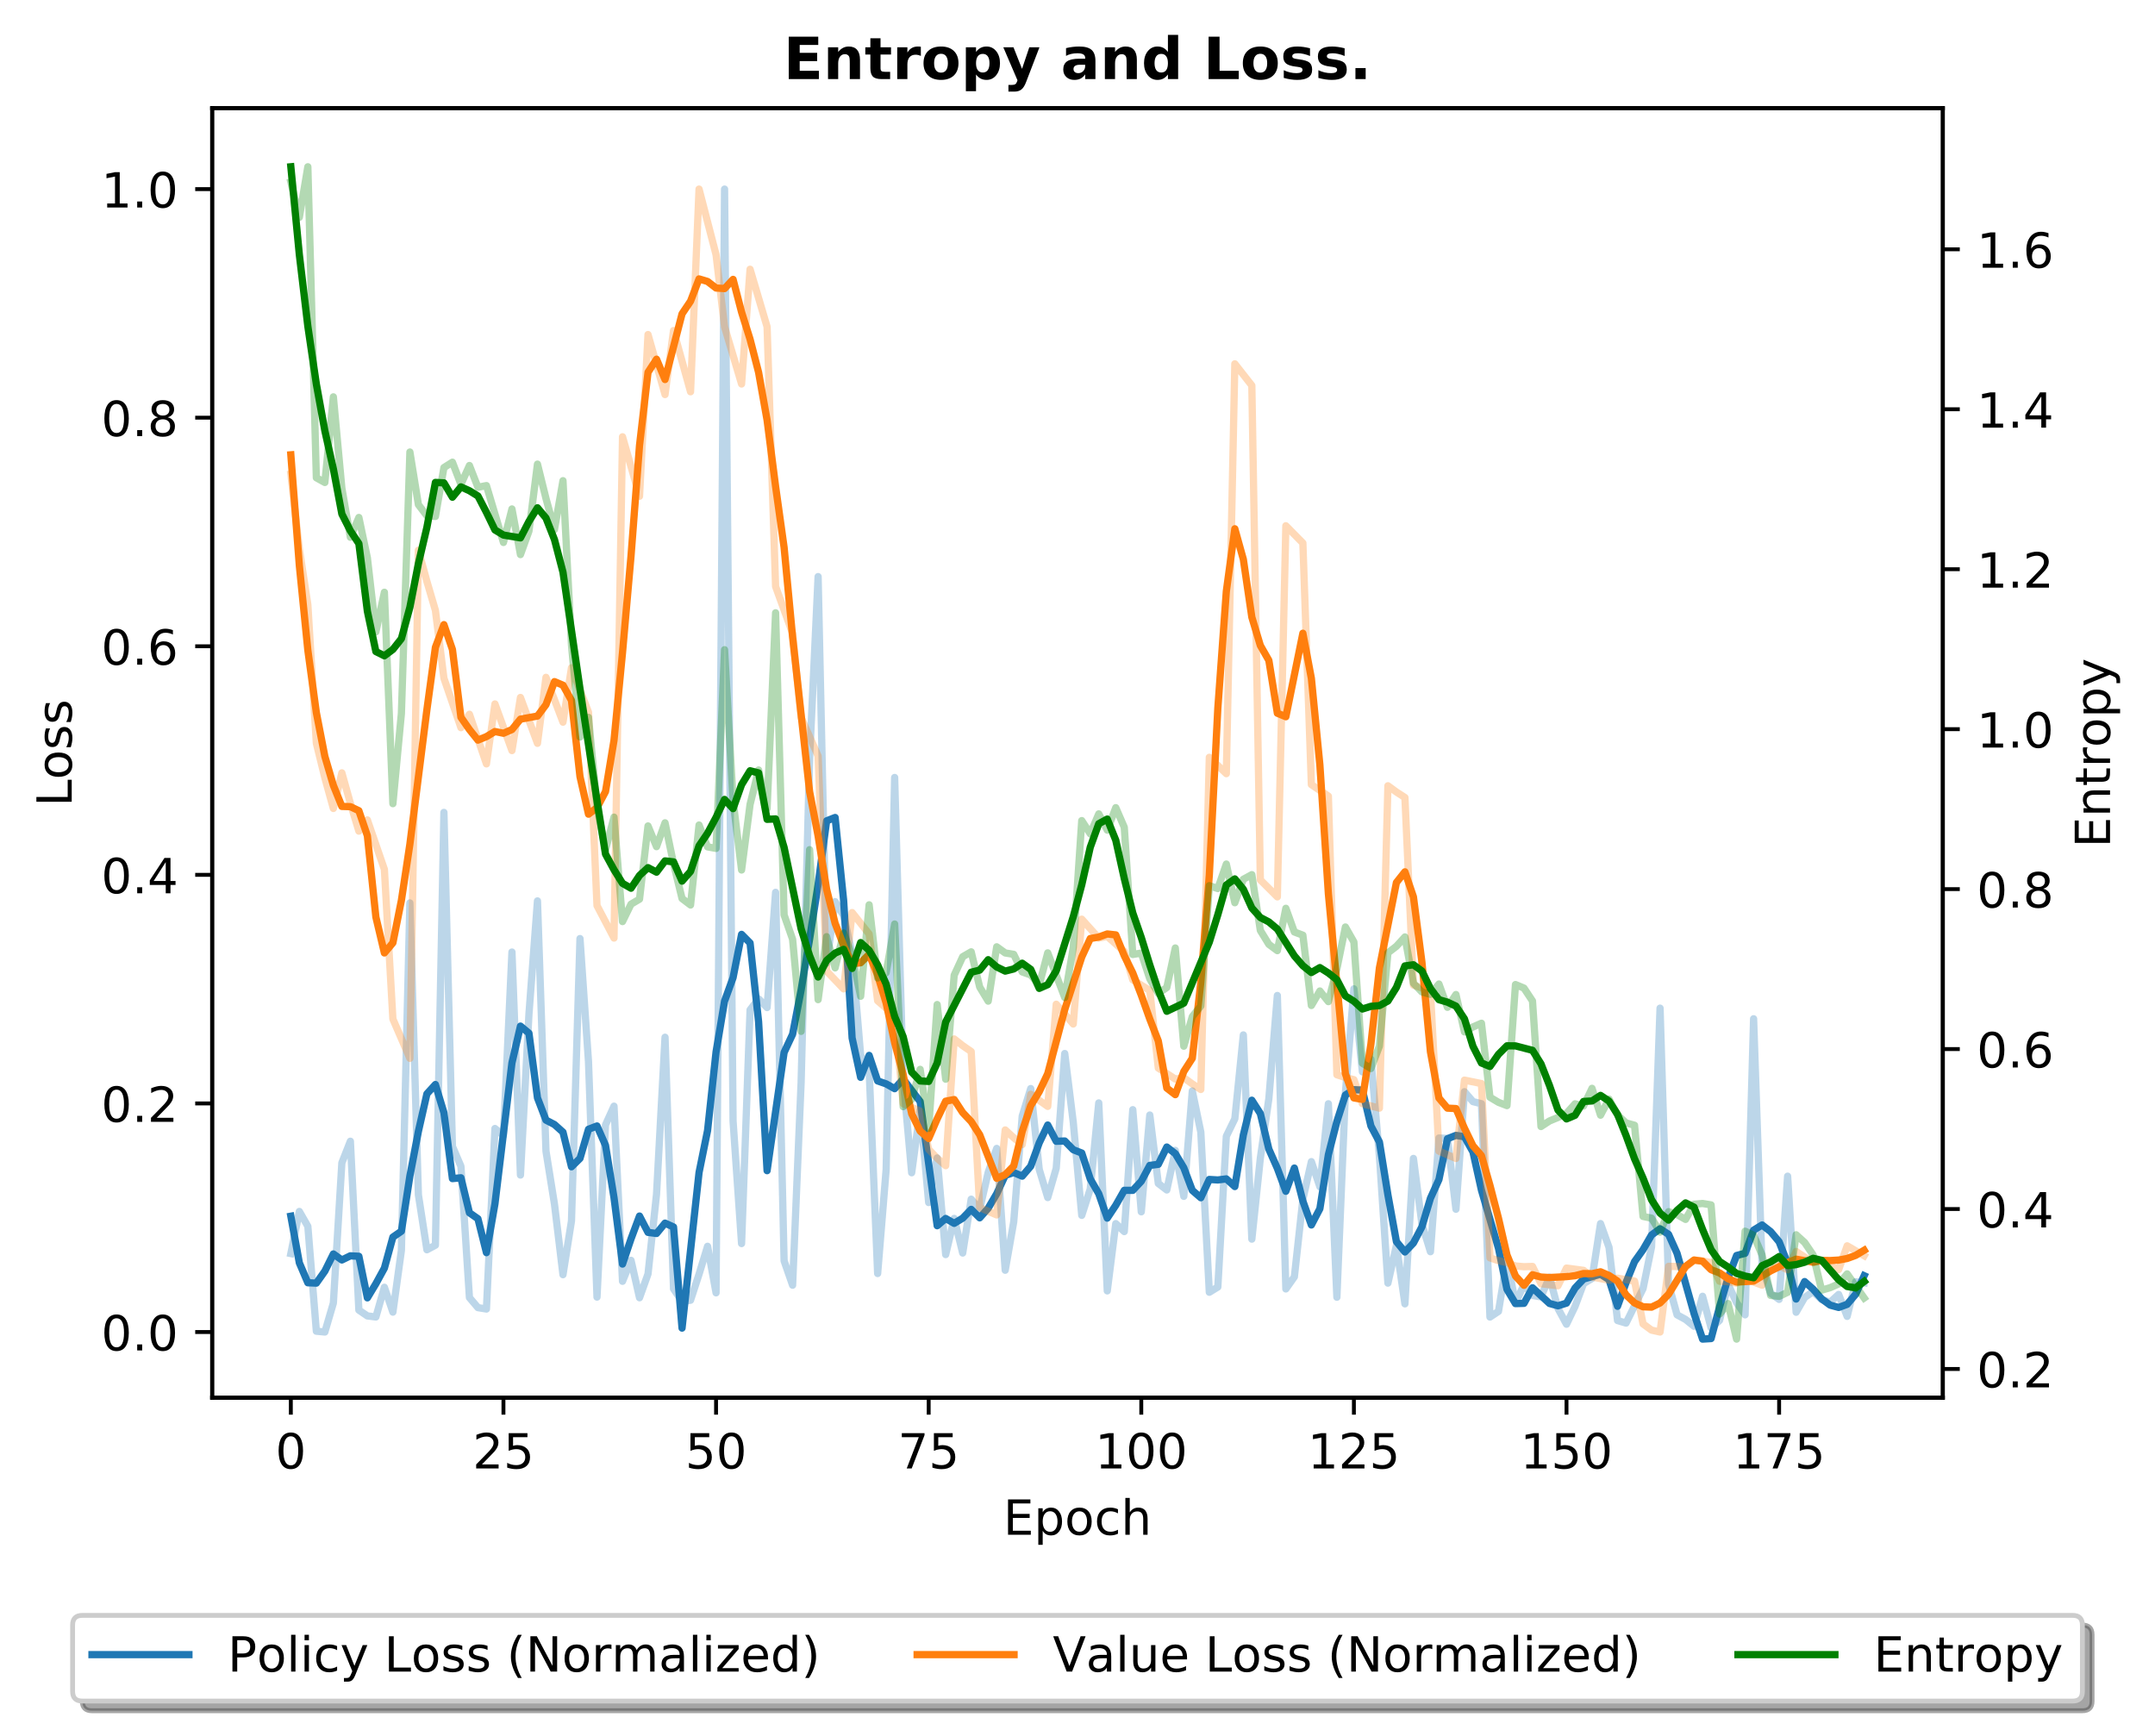 <?xml version="1.0" encoding="utf-8" standalone="no"?>
<!DOCTYPE svg PUBLIC "-//W3C//DTD SVG 1.1//EN"
  "http://www.w3.org/Graphics/SVG/1.1/DTD/svg11.dtd">
<!-- Created with matplotlib (https://matplotlib.org/) -->
<svg height="358.225pt" version="1.1" viewBox="0 0 444.683 358.225" width="444.683pt" xmlns="http://www.w3.org/2000/svg" xmlns:xlink="http://www.w3.org/1999/xlink">
 <defs>
  <style type="text/css">
*{stroke-linecap:butt;stroke-linejoin:round;}
  </style>
 </defs>
 <g id="figure_1">
  <g id="patch_1">
   <path d="M 0 358.225 
L 444.683 358.225 
L 444.683 0 
L 0 0 
z
" style="fill:#ffffff;"/>
  </g>
  <g id="axes_1">
   <g id="patch_2">
    <path d="M 43.781 288.43 
L 400.901 288.43 
L 400.901 22.318 
L 43.781 22.318 
z
" style="fill:#ffffff;"/>
   </g>
   <g id="matplotlib.axis_1">
    <g id="xtick_1">
     <g id="line2d_1">
      <defs>
       <path d="M 0 0 
L 0 3.5 
" id="m7396eb4245" style="stroke:#000000;stroke-width:0.8;"/>
      </defs>
      <g>
       <use style="stroke:#000000;stroke-width:0.8;" x="60.014" xlink:href="#m7396eb4245" y="288.43"/>
      </g>
     </g>
     <g id="text_1">
      <!-- 0 -->
      <defs>
       <path d="M 31.781 66.406 
Q 24.172 66.406 20.328 58.906 
Q 16.5 51.422 16.5 36.375 
Q 16.5 21.391 20.328 13.891 
Q 24.172 6.391 31.781 6.391 
Q 39.453 6.391 43.281 13.891 
Q 47.125 21.391 47.125 36.375 
Q 47.125 51.422 43.281 58.906 
Q 39.453 66.406 31.781 66.406 
z
M 31.781 74.219 
Q 44.047 74.219 50.516 64.516 
Q 56.984 54.828 56.984 36.375 
Q 56.984 17.969 50.516 8.266 
Q 44.047 -1.422 31.781 -1.422 
Q 19.531 -1.422 13.062 8.266 
Q 6.594 17.969 6.594 36.375 
Q 6.594 54.828 13.062 64.516 
Q 19.531 74.219 31.781 74.219 
z
" id="DejaVuSans-48"/>
      </defs>
      <g transform="translate(56.833 303.029)scale(0.1 -0.1)">
       <use xlink:href="#DejaVuSans-48"/>
      </g>
     </g>
    </g>
    <g id="xtick_2">
     <g id="line2d_2">
      <g>
       <use style="stroke:#000000;stroke-width:0.8;" x="103.886" xlink:href="#m7396eb4245" y="288.43"/>
      </g>
     </g>
     <g id="text_2">
      <!-- 25 -->
      <defs>
       <path d="M 19.188 8.297 
L 53.609 8.297 
L 53.609 0 
L 7.328 0 
L 7.328 8.297 
Q 12.938 14.109 22.625 23.891 
Q 32.328 33.688 34.812 36.531 
Q 39.547 41.844 41.422 45.531 
Q 43.312 49.219 43.312 52.781 
Q 43.312 58.594 39.234 62.25 
Q 35.156 65.922 28.609 65.922 
Q 23.969 65.922 18.812 64.312 
Q 13.672 62.703 7.812 59.422 
L 7.812 69.391 
Q 13.766 71.781 18.938 73 
Q 24.125 74.219 28.422 74.219 
Q 39.75 74.219 46.484 68.547 
Q 53.219 62.891 53.219 53.422 
Q 53.219 48.922 51.531 44.891 
Q 49.859 40.875 45.406 35.406 
Q 44.188 33.984 37.641 27.219 
Q 31.109 20.453 19.188 8.297 
z
" id="DejaVuSans-50"/>
       <path d="M 10.797 72.906 
L 49.516 72.906 
L 49.516 64.594 
L 19.828 64.594 
L 19.828 46.734 
Q 21.969 47.469 24.109 47.828 
Q 26.266 48.188 28.422 48.188 
Q 40.625 48.188 47.75 41.5 
Q 54.891 34.812 54.891 23.391 
Q 54.891 11.625 47.562 5.094 
Q 40.234 -1.422 26.906 -1.422 
Q 22.312 -1.422 17.547 -0.641 
Q 12.797 0.141 7.719 1.703 
L 7.719 11.625 
Q 12.109 9.234 16.797 8.062 
Q 21.484 6.891 26.703 6.891 
Q 35.156 6.891 40.078 11.328 
Q 45.016 15.766 45.016 23.391 
Q 45.016 31 40.078 35.438 
Q 35.156 39.891 26.703 39.891 
Q 22.75 39.891 18.812 39.016 
Q 14.891 38.141 10.797 36.281 
z
" id="DejaVuSans-53"/>
      </defs>
      <g transform="translate(97.524 303.029)scale(0.1 -0.1)">
       <use xlink:href="#DejaVuSans-50"/>
       <use x="63.623" xlink:href="#DejaVuSans-53"/>
      </g>
     </g>
    </g>
    <g id="xtick_3">
     <g id="line2d_3">
      <g>
       <use style="stroke:#000000;stroke-width:0.8;" x="147.758" xlink:href="#m7396eb4245" y="288.43"/>
      </g>
     </g>
     <g id="text_3">
      <!-- 50 -->
      <g transform="translate(141.396 303.029)scale(0.1 -0.1)">
       <use xlink:href="#DejaVuSans-53"/>
       <use x="63.623" xlink:href="#DejaVuSans-48"/>
      </g>
     </g>
    </g>
    <g id="xtick_4">
     <g id="line2d_4">
      <g>
       <use style="stroke:#000000;stroke-width:0.8;" x="191.631" xlink:href="#m7396eb4245" y="288.43"/>
      </g>
     </g>
     <g id="text_4">
      <!-- 75 -->
      <defs>
       <path d="M 8.203 72.906 
L 55.078 72.906 
L 55.078 68.703 
L 28.609 0 
L 18.312 0 
L 43.219 64.594 
L 8.203 64.594 
z
" id="DejaVuSans-55"/>
      </defs>
      <g transform="translate(185.268 303.029)scale(0.1 -0.1)">
       <use xlink:href="#DejaVuSans-55"/>
       <use x="63.623" xlink:href="#DejaVuSans-53"/>
      </g>
     </g>
    </g>
    <g id="xtick_5">
     <g id="line2d_5">
      <g>
       <use style="stroke:#000000;stroke-width:0.8;" x="235.503" xlink:href="#m7396eb4245" y="288.43"/>
      </g>
     </g>
     <g id="text_5">
      <!-- 100 -->
      <defs>
       <path d="M 12.406 8.297 
L 28.516 8.297 
L 28.516 63.922 
L 10.984 60.406 
L 10.984 69.391 
L 28.422 72.906 
L 38.281 72.906 
L 38.281 8.297 
L 54.391 8.297 
L 54.391 0 
L 12.406 0 
z
" id="DejaVuSans-49"/>
      </defs>
      <g transform="translate(225.959 303.029)scale(0.1 -0.1)">
       <use xlink:href="#DejaVuSans-49"/>
       <use x="63.623" xlink:href="#DejaVuSans-48"/>
       <use x="127.246" xlink:href="#DejaVuSans-48"/>
      </g>
     </g>
    </g>
    <g id="xtick_6">
     <g id="line2d_6">
      <g>
       <use style="stroke:#000000;stroke-width:0.8;" x="279.375" xlink:href="#m7396eb4245" y="288.43"/>
      </g>
     </g>
     <g id="text_6">
      <!-- 125 -->
      <g transform="translate(269.831 303.029)scale(0.1 -0.1)">
       <use xlink:href="#DejaVuSans-49"/>
       <use x="63.623" xlink:href="#DejaVuSans-50"/>
       <use x="127.246" xlink:href="#DejaVuSans-53"/>
      </g>
     </g>
    </g>
    <g id="xtick_7">
     <g id="line2d_7">
      <g>
       <use style="stroke:#000000;stroke-width:0.8;" x="323.247" xlink:href="#m7396eb4245" y="288.43"/>
      </g>
     </g>
     <g id="text_7">
      <!-- 150 -->
      <g transform="translate(313.704 303.029)scale(0.1 -0.1)">
       <use xlink:href="#DejaVuSans-49"/>
       <use x="63.623" xlink:href="#DejaVuSans-53"/>
       <use x="127.246" xlink:href="#DejaVuSans-48"/>
      </g>
     </g>
    </g>
    <g id="xtick_8">
     <g id="line2d_8">
      <g>
       <use style="stroke:#000000;stroke-width:0.8;" x="367.12" xlink:href="#m7396eb4245" y="288.43"/>
      </g>
     </g>
     <g id="text_8">
      <!-- 175 -->
      <g transform="translate(357.576 303.029)scale(0.1 -0.1)">
       <use xlink:href="#DejaVuSans-49"/>
       <use x="63.623" xlink:href="#DejaVuSans-55"/>
       <use x="127.246" xlink:href="#DejaVuSans-53"/>
      </g>
     </g>
    </g>
    <g id="text_9">
     <!-- Epoch -->
     <defs>
      <path d="M 9.812 72.906 
L 55.906 72.906 
L 55.906 64.594 
L 19.672 64.594 
L 19.672 43.016 
L 54.391 43.016 
L 54.391 34.719 
L 19.672 34.719 
L 19.672 8.297 
L 56.781 8.297 
L 56.781 0 
L 9.812 0 
z
" id="DejaVuSans-69"/>
      <path d="M 18.109 8.203 
L 18.109 -20.797 
L 9.078 -20.797 
L 9.078 54.688 
L 18.109 54.688 
L 18.109 46.391 
Q 20.953 51.266 25.266 53.625 
Q 29.594 56 35.594 56 
Q 45.562 56 51.781 48.094 
Q 58.016 40.188 58.016 27.297 
Q 58.016 14.406 51.781 6.484 
Q 45.562 -1.422 35.594 -1.422 
Q 29.594 -1.422 25.266 0.953 
Q 20.953 3.328 18.109 8.203 
z
M 48.688 27.297 
Q 48.688 37.203 44.609 42.844 
Q 40.531 48.484 33.406 48.484 
Q 26.266 48.484 22.188 42.844 
Q 18.109 37.203 18.109 27.297 
Q 18.109 17.391 22.188 11.75 
Q 26.266 6.109 33.406 6.109 
Q 40.531 6.109 44.609 11.75 
Q 48.688 17.391 48.688 27.297 
z
" id="DejaVuSans-112"/>
      <path d="M 30.609 48.391 
Q 23.391 48.391 19.188 42.75 
Q 14.984 37.109 14.984 27.297 
Q 14.984 17.484 19.156 11.844 
Q 23.344 6.203 30.609 6.203 
Q 37.797 6.203 41.984 11.859 
Q 46.188 17.531 46.188 27.297 
Q 46.188 37.016 41.984 42.703 
Q 37.797 48.391 30.609 48.391 
z
M 30.609 56 
Q 42.328 56 49.016 48.375 
Q 55.719 40.766 55.719 27.297 
Q 55.719 13.875 49.016 6.219 
Q 42.328 -1.422 30.609 -1.422 
Q 18.844 -1.422 12.172 6.219 
Q 5.516 13.875 5.516 27.297 
Q 5.516 40.766 12.172 48.375 
Q 18.844 56 30.609 56 
z
" id="DejaVuSans-111"/>
      <path d="M 48.781 52.594 
L 48.781 44.188 
Q 44.969 46.297 41.141 47.344 
Q 37.312 48.391 33.406 48.391 
Q 24.656 48.391 19.812 42.844 
Q 14.984 37.312 14.984 27.297 
Q 14.984 17.281 19.812 11.734 
Q 24.656 6.203 33.406 6.203 
Q 37.312 6.203 41.141 7.25 
Q 44.969 8.297 48.781 10.406 
L 48.781 2.094 
Q 45.016 0.344 40.984 -0.531 
Q 36.969 -1.422 32.422 -1.422 
Q 20.062 -1.422 12.781 6.344 
Q 5.516 14.109 5.516 27.297 
Q 5.516 40.672 12.859 48.328 
Q 20.219 56 33.016 56 
Q 37.156 56 41.109 55.141 
Q 45.062 54.297 48.781 52.594 
z
" id="DejaVuSans-99"/>
      <path d="M 54.891 33.016 
L 54.891 0 
L 45.906 0 
L 45.906 32.719 
Q 45.906 40.484 42.875 44.328 
Q 39.844 48.188 33.797 48.188 
Q 26.516 48.188 22.312 43.547 
Q 18.109 38.922 18.109 30.906 
L 18.109 0 
L 9.078 0 
L 9.078 75.984 
L 18.109 75.984 
L 18.109 46.188 
Q 21.344 51.125 25.703 53.562 
Q 30.078 56 35.797 56 
Q 45.219 56 50.047 50.172 
Q 54.891 44.344 54.891 33.016 
z
" id="DejaVuSans-104"/>
     </defs>
     <g transform="translate(207.03 316.707)scale(0.1 -0.1)">
      <use xlink:href="#DejaVuSans-69"/>
      <use x="63.184" xlink:href="#DejaVuSans-112"/>
      <use x="126.66" xlink:href="#DejaVuSans-111"/>
      <use x="187.842" xlink:href="#DejaVuSans-99"/>
      <use x="242.822" xlink:href="#DejaVuSans-104"/>
     </g>
    </g>
   </g>
   <g id="matplotlib.axis_2">
    <g id="ytick_1">
     <g id="line2d_9">
      <defs>
       <path d="M 0 0 
L -3.5 0 
" id="m5bbb96e352" style="stroke:#000000;stroke-width:0.8;"/>
      </defs>
      <g>
       <use style="stroke:#000000;stroke-width:0.8;" x="43.781" xlink:href="#m5bbb96e352" y="274.872"/>
      </g>
     </g>
     <g id="text_10">
      <!-- 0.0 -->
      <defs>
       <path d="M 10.688 12.406 
L 21 12.406 
L 21 0 
L 10.688 0 
z
" id="DejaVuSans-46"/>
      </defs>
      <g transform="translate(20.878 278.671)scale(0.1 -0.1)">
       <use xlink:href="#DejaVuSans-48"/>
       <use x="63.623" xlink:href="#DejaVuSans-46"/>
       <use x="95.41" xlink:href="#DejaVuSans-48"/>
      </g>
     </g>
    </g>
    <g id="ytick_2">
     <g id="line2d_10">
      <g>
       <use style="stroke:#000000;stroke-width:0.8;" x="43.781" xlink:href="#m5bbb96e352" y="227.702"/>
      </g>
     </g>
     <g id="text_11">
      <!-- 0.2 -->
      <g transform="translate(20.878 231.501)scale(0.1 -0.1)">
       <use xlink:href="#DejaVuSans-48"/>
       <use x="63.623" xlink:href="#DejaVuSans-46"/>
       <use x="95.41" xlink:href="#DejaVuSans-50"/>
      </g>
     </g>
    </g>
    <g id="ytick_3">
     <g id="line2d_11">
      <g>
       <use style="stroke:#000000;stroke-width:0.8;" x="43.781" xlink:href="#m5bbb96e352" y="180.532"/>
      </g>
     </g>
     <g id="text_12">
      <!-- 0.4 -->
      <defs>
       <path d="M 37.797 64.312 
L 12.891 25.391 
L 37.797 25.391 
z
M 35.203 72.906 
L 47.609 72.906 
L 47.609 25.391 
L 58.016 25.391 
L 58.016 17.188 
L 47.609 17.188 
L 47.609 0 
L 37.797 0 
L 37.797 17.188 
L 4.891 17.188 
L 4.891 26.703 
z
" id="DejaVuSans-52"/>
      </defs>
      <g transform="translate(20.878 184.332)scale(0.1 -0.1)">
       <use xlink:href="#DejaVuSans-48"/>
       <use x="63.623" xlink:href="#DejaVuSans-46"/>
       <use x="95.41" xlink:href="#DejaVuSans-52"/>
      </g>
     </g>
    </g>
    <g id="ytick_4">
     <g id="line2d_12">
      <g>
       <use style="stroke:#000000;stroke-width:0.8;" x="43.781" xlink:href="#m5bbb96e352" y="133.363"/>
      </g>
     </g>
     <g id="text_13">
      <!-- 0.6 -->
      <defs>
       <path d="M 33.016 40.375 
Q 26.375 40.375 22.484 35.828 
Q 18.609 31.297 18.609 23.391 
Q 18.609 15.531 22.484 10.953 
Q 26.375 6.391 33.016 6.391 
Q 39.656 6.391 43.531 10.953 
Q 47.406 15.531 47.406 23.391 
Q 47.406 31.297 43.531 35.828 
Q 39.656 40.375 33.016 40.375 
z
M 52.594 71.297 
L 52.594 62.312 
Q 48.875 64.062 45.094 64.984 
Q 41.312 65.922 37.594 65.922 
Q 27.828 65.922 22.672 59.328 
Q 17.531 52.734 16.797 39.406 
Q 19.672 43.656 24.016 45.922 
Q 28.375 48.188 33.594 48.188 
Q 44.578 48.188 50.953 41.516 
Q 57.328 34.859 57.328 23.391 
Q 57.328 12.156 50.688 5.359 
Q 44.047 -1.422 33.016 -1.422 
Q 20.359 -1.422 13.672 8.266 
Q 6.984 17.969 6.984 36.375 
Q 6.984 53.656 15.188 63.938 
Q 23.391 74.219 37.203 74.219 
Q 40.922 74.219 44.703 73.484 
Q 48.484 72.75 52.594 71.297 
z
" id="DejaVuSans-54"/>
      </defs>
      <g transform="translate(20.878 137.162)scale(0.1 -0.1)">
       <use xlink:href="#DejaVuSans-48"/>
       <use x="63.623" xlink:href="#DejaVuSans-46"/>
       <use x="95.41" xlink:href="#DejaVuSans-54"/>
      </g>
     </g>
    </g>
    <g id="ytick_5">
     <g id="line2d_13">
      <g>
       <use style="stroke:#000000;stroke-width:0.8;" x="43.781" xlink:href="#m5bbb96e352" y="86.193"/>
      </g>
     </g>
     <g id="text_14">
      <!-- 0.8 -->
      <defs>
       <path d="M 31.781 34.625 
Q 24.75 34.625 20.719 30.859 
Q 16.703 27.094 16.703 20.516 
Q 16.703 13.922 20.719 10.156 
Q 24.75 6.391 31.781 6.391 
Q 38.812 6.391 42.859 10.172 
Q 46.922 13.969 46.922 20.516 
Q 46.922 27.094 42.891 30.859 
Q 38.875 34.625 31.781 34.625 
z
M 21.922 38.812 
Q 15.578 40.375 12.031 44.719 
Q 8.5 49.078 8.5 55.328 
Q 8.5 64.062 14.719 69.141 
Q 20.953 74.219 31.781 74.219 
Q 42.672 74.219 48.875 69.141 
Q 55.078 64.062 55.078 55.328 
Q 55.078 49.078 51.531 44.719 
Q 48 40.375 41.703 38.812 
Q 48.828 37.156 52.797 32.312 
Q 56.781 27.484 56.781 20.516 
Q 56.781 9.906 50.312 4.234 
Q 43.844 -1.422 31.781 -1.422 
Q 19.734 -1.422 13.25 4.234 
Q 6.781 9.906 6.781 20.516 
Q 6.781 27.484 10.781 32.312 
Q 14.797 37.156 21.922 38.812 
z
M 18.312 54.391 
Q 18.312 48.734 21.844 45.562 
Q 25.391 42.391 31.781 42.391 
Q 38.141 42.391 41.719 45.562 
Q 45.312 48.734 45.312 54.391 
Q 45.312 60.062 41.719 63.234 
Q 38.141 66.406 31.781 66.406 
Q 25.391 66.406 21.844 63.234 
Q 18.312 60.062 18.312 54.391 
z
" id="DejaVuSans-56"/>
      </defs>
      <g transform="translate(20.878 89.992)scale(0.1 -0.1)">
       <use xlink:href="#DejaVuSans-48"/>
       <use x="63.623" xlink:href="#DejaVuSans-46"/>
       <use x="95.41" xlink:href="#DejaVuSans-56"/>
      </g>
     </g>
    </g>
    <g id="ytick_6">
     <g id="line2d_14">
      <g>
       <use style="stroke:#000000;stroke-width:0.8;" x="43.781" xlink:href="#m5bbb96e352" y="39.023"/>
      </g>
     </g>
     <g id="text_15">
      <!-- 1.0 -->
      <g transform="translate(20.878 42.822)scale(0.1 -0.1)">
       <use xlink:href="#DejaVuSans-49"/>
       <use x="63.623" xlink:href="#DejaVuSans-46"/>
       <use x="95.41" xlink:href="#DejaVuSans-48"/>
      </g>
     </g>
    </g>
    <g id="text_16">
     <!-- Loss -->
     <defs>
      <path d="M 9.812 72.906 
L 19.672 72.906 
L 19.672 8.297 
L 55.172 8.297 
L 55.172 0 
L 9.812 0 
z
" id="DejaVuSans-76"/>
      <path d="M 44.281 53.078 
L 44.281 44.578 
Q 40.484 46.531 36.375 47.5 
Q 32.281 48.484 27.875 48.484 
Q 21.188 48.484 17.844 46.438 
Q 14.5 44.391 14.5 40.281 
Q 14.5 37.156 16.891 35.375 
Q 19.281 33.594 26.516 31.984 
L 29.594 31.297 
Q 39.156 29.25 43.188 25.516 
Q 47.219 21.781 47.219 15.094 
Q 47.219 7.469 41.188 3.016 
Q 35.156 -1.422 24.609 -1.422 
Q 20.219 -1.422 15.453 -0.562 
Q 10.688 0.297 5.422 2 
L 5.422 11.281 
Q 10.406 8.688 15.234 7.391 
Q 20.062 6.109 24.812 6.109 
Q 31.156 6.109 34.562 8.281 
Q 37.984 10.453 37.984 14.406 
Q 37.984 18.062 35.516 20.016 
Q 33.062 21.969 24.703 23.781 
L 21.578 24.516 
Q 13.234 26.266 9.516 29.906 
Q 5.812 33.547 5.812 39.891 
Q 5.812 47.609 11.281 51.797 
Q 16.75 56 26.812 56 
Q 31.781 56 36.172 55.266 
Q 40.578 54.547 44.281 53.078 
z
" id="DejaVuSans-115"/>
     </defs>
     <g transform="translate(14.798 166.428)rotate(-90)scale(0.1 -0.1)">
      <use xlink:href="#DejaVuSans-76"/>
      <use x="55.697" xlink:href="#DejaVuSans-111"/>
      <use x="116.879" xlink:href="#DejaVuSans-115"/>
      <use x="168.979" xlink:href="#DejaVuSans-115"/>
     </g>
    </g>
   </g>
   <g id="line2d_15">
    <path clip-path="url(#p9c4634f6d4)" d="M 60.014 258.682 
L 61.769 249.991 
L 63.524 253.057 
L 65.279 274.704 
L 67.034 274.872 
L 68.788 268.896 
L 70.543 239.965 
L 72.298 235.503 
L 74.053 270.349 
L 75.808 271.549 
L 77.563 271.767 
L 79.318 265.637 
L 81.073 270.766 
L 82.828 258.021 
L 84.582 186.325 
L 86.337 246.566 
L 88.092 257.897 
L 89.847 256.954 
L 91.602 167.648 
L 93.357 236.566 
L 95.112 240.673 
L 96.867 267.77 
L 98.622 269.84 
L 100.376 270.127 
L 102.131 232.875 
L 103.886 234.341 
L 105.641 196.462 
L 107.396 242.483 
L 109.151 209.225 
L 110.906 185.911 
L 112.661 237.546 
L 114.416 248.5 
L 116.17 263.038 
L 117.925 251.946 
L 119.68 193.684 
L 121.435 219.075 
L 123.19 267.664 
L 124.945 232.129 
L 126.7 228.265 
L 128.455 264.406 
L 130.21 260.079 
L 131.964 267.801 
L 133.719 262.888 
L 135.474 246.44 
L 137.229 214.045 
L 138.984 265.97 
L 140.739 268.56 
L 142.494 268.309 
L 144.249 262.935 
L 146.004 257.183 
L 147.758 266.784 
L 149.513 39.023 
L 151.268 231.345 
L 153.023 256.62 
L 154.778 208.4 
L 156.533 206.11 
L 158.288 207.918 
L 160.043 184.142 
L 161.798 260.186 
L 163.552 265.212 
L 165.307 223.463 
L 167.062 156.421 
L 168.817 118.988 
L 170.572 198.798 
L 172.327 186.06 
L 174.082 188.916 
L 175.837 196.789 
L 177.592 217.774 
L 179.346 220.807 
L 181.101 262.799 
L 182.856 241.351 
L 184.611 160.438 
L 186.366 222.533 
L 188.121 242.007 
L 189.876 229.06 
L 191.631 248.154 
L 193.386 238.957 
L 195.14 258.891 
L 196.895 251.431 
L 198.65 258.571 
L 200.405 247.461 
L 202.16 249.523 
L 203.915 241.921 
L 205.67 236.987 
L 207.425 262.121 
L 209.18 252.137 
L 210.934 230.315 
L 212.689 224.632 
L 214.444 241.312 
L 216.199 247.128 
L 217.954 241.08 
L 219.709 217.403 
L 221.464 231.554 
L 223.219 250.798 
L 224.974 245.35 
L 226.728 227.596 
L 228.483 266.385 
L 230.238 252.5 
L 231.993 254.144 
L 233.748 228.992 
L 235.503 250.069 
L 237.258 230.092 
L 239.013 244.21 
L 240.768 245.557 
L 242.522 237.394 
L 244.277 246.875 
L 246.032 225.132 
L 247.787 233.615 
L 249.542 266.665 
L 251.297 265.59 
L 253.052 234.472 
L 254.807 230.87 
L 256.562 213.564 
L 258.316 255.704 
L 260.071 238.981 
L 261.826 226.718 
L 263.581 205.426 
L 265.336 265.982 
L 267.091 263.486 
L 268.846 247.481 
L 270.601 239.715 
L 272.356 244.891 
L 274.11 227.766 
L 275.865 267.692 
L 277.62 225.61 
L 279.375 204.058 
L 281.13 221.181 
L 282.885 218.587 
L 284.64 238.523 
L 286.395 264.78 
L 288.15 257.01 
L 289.904 269.058 
L 291.659 239.052 
L 293.414 252.581 
L 295.169 258.3 
L 296.924 234.841 
L 298.679 234.918 
L 300.434 249.537 
L 302.189 225.279 
L 303.944 227.326 
L 305.698 227.763 
L 307.453 271.782 
L 309.208 270.614 
L 310.963 259.97 
L 312.718 268.883 
L 314.473 265.109 
L 316.228 267.321 
L 317.983 267.617 
L 319.738 263.543 
L 321.493 270.026 
L 323.247 273.263 
L 325.002 269.604 
L 326.757 264.89 
L 328.512 263.832 
L 330.267 252.496 
L 332.022 257.403 
L 333.777 272.503 
L 335.532 273.03 
L 339.041 265.914 
L 340.796 257.32 
L 342.551 208.044 
L 344.306 264.985 
L 346.061 271.323 
L 347.816 272.273 
L 349.571 273.687 
L 351.326 267.494 
L 353.081 274.013 
L 354.835 272.471 
L 356.59 265.023 
L 358.345 268.826 
L 360.1 271.326 
L 361.855 210.229 
L 363.61 261.379 
L 365.365 266.86 
L 367.12 268.138 
L 368.875 242.714 
L 370.629 270.793 
L 372.384 267.745 
L 374.139 266.533 
L 375.894 268.187 
L 377.649 268.716 
L 379.404 267.117 
L 381.159 271.645 
L 382.914 264.498 
L 384.669 264.73 
L 384.669 264.73 
" style="fill:none;stroke:#1f77b4;stroke-linecap:square;stroke-opacity:0.3;stroke-width:1.5;"/>
   </g>
   <g id="line2d_16">
    <path clip-path="url(#p9c4634f6d4)" d="M 60.014 250.971 
L 61.769 260.599 
L 63.524 264.708 
L 65.279 264.783 
L 67.034 262.307 
L 68.788 258.764 
L 70.543 260.006 
L 72.298 259.148 
L 74.053 259.243 
L 75.808 267.822 
L 77.563 264.902 
L 79.318 261.688 
L 81.073 255.283 
L 82.828 254.068 
L 84.582 242.663 
L 86.337 233.46 
L 88.092 225.722 
L 89.847 223.797 
L 91.602 229.605 
L 93.357 243.214 
L 95.112 243.046 
L 96.867 250.266 
L 98.622 251.495 
L 100.376 258.492 
L 102.131 248.408 
L 105.641 219.323 
L 107.396 211.745 
L 109.151 213.208 
L 110.906 226.553 
L 112.661 231.145 
L 114.416 232.054 
L 116.17 233.632 
L 117.925 240.775 
L 119.68 239.046 
L 121.435 233.033 
L 123.19 232.351 
L 124.945 236.335 
L 126.7 247.153 
L 128.455 260.848 
L 130.21 255.648 
L 131.964 250.938 
L 133.719 254.312 
L 135.474 254.539 
L 137.229 252.404 
L 138.984 253.198 
L 140.739 274.065 
L 144.249 241.956 
L 146.004 233.293 
L 147.758 217.075 
L 149.513 206.582 
L 151.268 201.738 
L 153.023 192.817 
L 154.778 194.596 
L 156.533 210.824 
L 158.288 241.576 
L 161.798 217.181 
L 163.552 213.419 
L 165.307 204.295 
L 167.062 193.769 
L 168.817 182.543 
L 170.572 169.388 
L 172.327 168.696 
L 174.082 185.797 
L 175.837 214.211 
L 177.592 222.314 
L 179.346 217.789 
L 181.101 223.056 
L 182.856 223.662 
L 184.611 224.656 
L 186.366 222.678 
L 189.876 227.317 
L 193.386 252.936 
L 195.14 251.441 
L 196.895 252.447 
L 198.65 251.382 
L 200.405 249.564 
L 202.16 251.307 
L 203.915 249.322 
L 205.67 246.336 
L 207.425 242.555 
L 209.18 241.961 
L 210.934 242.709 
L 212.689 240.661 
L 214.444 235.836 
L 216.199 232.157 
L 217.954 235.511 
L 219.709 235.452 
L 221.464 237.252 
L 223.219 237.936 
L 224.974 243.29 
L 226.728 246.331 
L 228.483 251.368 
L 230.238 248.719 
L 231.993 245.629 
L 233.748 245.638 
L 235.503 243.76 
L 237.258 240.487 
L 239.013 240.27 
L 240.768 236.698 
L 242.522 238.055 
L 244.277 240.986 
L 246.032 245.646 
L 247.787 247.163 
L 249.542 243.387 
L 251.297 243.494 
L 253.052 243.273 
L 254.807 244.855 
L 256.562 234.202 
L 258.316 227.038 
L 260.071 229.78 
L 261.826 237.13 
L 263.581 241.101 
L 265.336 245.829 
L 267.091 241.038 
L 268.846 247.855 
L 270.601 252.782 
L 272.356 249.425 
L 274.11 238.277 
L 275.865 231.439 
L 277.62 225.966 
L 279.375 224.864 
L 281.13 224.946 
L 282.885 232.354 
L 284.64 235.654 
L 286.395 246.566 
L 288.15 256.213 
L 289.904 258.356 
L 291.659 256.507 
L 293.414 253.154 
L 295.169 247.271 
L 296.924 243.411 
L 298.679 234.987 
L 300.434 234.296 
L 302.189 234.572 
L 303.944 237.708 
L 305.698 245.611 
L 309.208 257.584 
L 310.963 266.063 
L 312.718 269.01 
L 314.473 268.955 
L 316.228 265.741 
L 319.738 268.979 
L 321.493 269.465 
L 323.247 268.911 
L 325.002 265.811 
L 326.757 263.938 
L 330.267 262.944 
L 332.022 264.068 
L 333.777 269.561 
L 335.532 264.666 
L 337.287 260.344 
L 339.041 257.882 
L 340.796 254.849 
L 342.551 253.562 
L 344.306 254.719 
L 346.061 258.639 
L 349.571 271.075 
L 351.326 276.334 
L 353.081 276.223 
L 354.835 269.652 
L 356.59 263.662 
L 358.345 259.081 
L 360.1 258.631 
L 361.855 253.852 
L 363.61 252.782 
L 365.365 254.148 
L 367.12 256.241 
L 368.875 260.727 
L 370.629 268.065 
L 372.384 264.465 
L 374.139 266.032 
L 375.894 268.028 
L 377.649 269.321 
L 379.404 269.802 
L 381.159 269.159 
L 382.914 267.08 
L 384.669 263.252 
L 384.669 263.252 
" style="fill:none;stroke:#1f77b4;stroke-linecap:square;stroke-width:1.5;"/>
   </g>
   <g id="line2d_17">
    <path clip-path="url(#p9c4634f6d4)" d="M 60.014 97.857 
L 61.769 113.321 
L 63.524 124.79 
L 65.279 153.372 
L 67.034 160.513 
L 68.788 166.831 
L 70.543 159.485 
L 72.298 165.753 
L 74.053 171.511 
L 75.808 169.196 
L 79.318 179.398 
L 81.073 210.282 
L 84.582 218.396 
L 86.337 113.544 
L 88.092 119.978 
L 89.847 125.96 
L 91.602 139.954 
L 95.112 150.161 
L 96.867 147.392 
L 100.376 157.632 
L 102.131 145.263 
L 105.641 154.885 
L 107.396 143.928 
L 110.906 153.393 
L 112.661 139.775 
L 116.17 149.026 
L 117.925 137.801 
L 121.435 146.97 
L 123.19 186.874 
L 126.7 193.575 
L 128.455 90.134 
L 131.964 102.407 
L 133.719 69.036 
L 137.229 81.419 
L 138.984 68.211 
L 142.494 80.844 
L 144.249 39.023 
L 147.758 52.562 
L 149.513 67.443 
L 153.023 79.239 
L 154.778 55.563 
L 158.288 67.44 
L 160.043 121.027 
L 163.552 130.705 
L 165.307 148.055 
L 168.817 155.998 
L 170.572 200.397 
L 174.082 204.061 
L 175.837 188.315 
L 179.346 192.744 
L 181.101 206.516 
L 184.611 209.568 
L 186.366 227.75 
L 189.876 229.287 
L 191.631 237.176 
L 193.386 239.021 
L 195.14 240.544 
L 196.895 214.397 
L 198.65 215.781 
L 200.405 216.994 
L 202.16 249.197 
L 205.67 250.71 
L 207.425 233.174 
L 209.18 234.78 
L 210.934 236.196 
L 212.689 225.815 
L 216.199 228.308 
L 217.954 207.229 
L 221.464 211.312 
L 223.219 189.678 
L 226.728 193.576 
L 228.483 193.23 
L 231.993 196.351 
L 233.748 202.203 
L 237.258 204.404 
L 239.013 220.401 
L 242.522 222.673 
L 244.277 222.39 
L 246.032 223.677 
L 247.787 224.824 
L 249.542 156.278 
L 253.052 159.65 
L 254.807 75.083 
L 258.316 79.55 
L 260.071 181.578 
L 263.581 185.077 
L 265.336 108.494 
L 268.846 112.064 
L 270.601 161.911 
L 274.11 164.289 
L 275.865 221.782 
L 277.62 222.359 
L 279.375 222.798 
L 281.13 227.758 
L 284.64 228.676 
L 286.395 162.15 
L 288.15 163.436 
L 289.904 164.571 
L 291.659 203.287 
L 295.169 204.462 
L 296.924 237.544 
L 300.434 239.055 
L 302.189 222.892 
L 305.698 223.604 
L 307.453 259.563 
L 309.208 260.15 
L 310.963 260.549 
L 312.718 261.246 
L 314.473 261.396 
L 316.228 261.341 
L 317.983 264.912 
L 321.493 265.317 
L 323.247 261.679 
L 326.757 262.146 
L 328.512 263.505 
L 332.022 264.184 
L 333.777 263.769 
L 337.287 264.363 
L 339.041 273.196 
L 340.796 274.484 
L 342.551 274.872 
L 344.306 261.32 
L 346.061 261.363 
L 347.816 261.546 
L 349.571 259.996 
L 351.326 260.218 
L 353.081 260.555 
L 354.835 264.392 
L 356.59 264.486 
L 358.345 264.782 
L 360.1 263.879 
L 363.61 265.211 
L 365.365 260.366 
L 368.875 262.037 
L 370.629 258.246 
L 374.139 260.57 
L 375.894 260.165 
L 377.649 261.171 
L 379.404 261.99 
L 381.159 257.086 
L 384.669 259.127 
L 384.669 259.127 
" style="fill:none;stroke:#ff7f0e;stroke-linecap:square;stroke-opacity:0.3;stroke-width:1.5;"/>
   </g>
   <g id="line2d_18">
    <path clip-path="url(#p9c4634f6d4)" d="M 60.014 93.857 
L 61.769 116.708 
L 63.524 134.18 
L 65.279 147.048 
L 67.034 156.084 
L 68.788 162.063 
L 70.543 166.408 
L 72.298 166.46 
L 74.053 167.296 
L 75.808 172.479 
L 77.563 189.245 
L 79.318 196.649 
L 81.073 194.558 
L 82.828 185.793 
L 84.582 174.181 
L 88.092 146.448 
L 89.847 133.582 
L 91.602 128.899 
L 93.357 134.021 
L 95.112 148.017 
L 96.867 150.546 
L 98.622 152.729 
L 100.376 152.007 
L 102.131 150.952 
L 103.886 151.313 
L 105.641 150.547 
L 107.396 148.398 
L 110.906 147.766 
L 112.661 145.419 
L 114.416 140.658 
L 116.17 141.395 
L 117.925 144.54 
L 119.68 160.252 
L 121.435 168.011 
L 123.19 166.68 
L 124.945 163.354 
L 126.7 152.759 
L 128.455 134.666 
L 130.21 114.742 
L 131.964 91.923 
L 133.719 76.823 
L 135.474 74.127 
L 137.229 78.317 
L 140.739 64.761 
L 142.494 62.152 
L 144.249 57.553 
L 146.004 58.079 
L 147.758 59.434 
L 149.513 59.549 
L 151.268 57.655 
L 153.023 64.411 
L 154.778 70.011 
L 156.533 76.837 
L 158.288 86.692 
L 160.043 100.383 
L 161.798 112.963 
L 163.552 131.466 
L 167.062 163.367 
L 168.817 172.514 
L 170.572 183.514 
L 172.327 190.541 
L 174.082 195.11 
L 175.837 198.901 
L 177.592 198.675 
L 179.346 196.946 
L 181.101 201.215 
L 182.856 206.988 
L 184.611 215.183 
L 186.366 221.76 
L 188.121 229.822 
L 189.876 233.42 
L 191.631 234.948 
L 193.386 230.891 
L 195.14 227.241 
L 196.895 226.898 
L 198.65 229.587 
L 200.405 231.441 
L 202.16 234.165 
L 205.67 243.157 
L 207.425 242.404 
L 209.18 240.609 
L 210.934 233.462 
L 212.689 228.158 
L 214.444 225.277 
L 216.199 221.551 
L 219.709 208.331 
L 223.219 197.485 
L 224.974 193.677 
L 226.728 193.369 
L 228.483 192.729 
L 230.238 192.921 
L 231.993 197.218 
L 233.748 200.789 
L 235.503 205.364 
L 237.258 210.286 
L 239.013 214.8 
L 240.768 224.536 
L 242.522 225.892 
L 244.277 221.109 
L 246.032 218.374 
L 247.787 202.67 
L 249.542 180.574 
L 251.297 146.171 
L 253.052 122.018 
L 254.807 109.118 
L 256.562 115.425 
L 258.316 127.361 
L 260.071 133.198 
L 261.826 136.277 
L 263.581 147.177 
L 265.336 147.904 
L 268.846 130.674 
L 270.601 139.978 
L 272.356 157.837 
L 274.11 184.436 
L 277.62 221.562 
L 279.375 226.565 
L 281.13 226.865 
L 282.885 215.467 
L 284.64 199.741 
L 288.15 182.116 
L 289.904 179.907 
L 291.659 185.071 
L 293.414 198.543 
L 295.169 217.038 
L 296.924 226.591 
L 298.679 228.675 
L 300.434 228.759 
L 302.189 232.825 
L 303.944 236.442 
L 305.698 238.479 
L 307.453 244.616 
L 309.208 251.373 
L 310.963 258.961 
L 312.718 263.316 
L 314.473 265.233 
L 316.228 263.057 
L 317.983 263.528 
L 319.738 263.628 
L 323.247 263.442 
L 325.002 263.25 
L 326.757 262.801 
L 328.512 262.839 
L 330.267 262.443 
L 332.022 263.207 
L 333.777 264.374 
L 335.532 267.21 
L 337.287 268.88 
L 339.041 269.665 
L 340.796 269.735 
L 342.551 268.879 
L 344.306 267.09 
L 347.816 261.329 
L 349.571 260.028 
L 351.326 260.263 
L 353.081 262.007 
L 354.835 262.675 
L 356.59 263.875 
L 358.345 264.569 
L 361.855 264.361 
L 365.365 262.262 
L 368.875 260.539 
L 370.629 259.84 
L 374.139 260.446 
L 375.894 260.098 
L 377.649 260.125 
L 379.404 260.023 
L 381.159 259.697 
L 382.914 259.054 
L 384.669 258.001 
L 384.669 258.001 
" style="fill:none;stroke:#ff7f0e;stroke-linecap:square;stroke-width:1.5;"/>
   </g>
   <g id="line2d_19">
    <path clip-path="url(#p9c4634f6d4)" d="M 60.014 34.414 
L 61.769 52.558 
L 63.524 67.328 
L 65.279 79.261 
L 67.034 88.894 
L 68.788 96.762 
L 70.543 106.069 
L 72.298 109.525 
L 74.053 112.175 
L 75.808 126.141 
L 77.563 134.452 
L 79.318 135.328 
L 81.073 134.016 
L 82.828 131.79 
L 84.582 125.312 
L 86.337 116.291 
L 88.092 108.815 
L 89.847 99.552 
L 91.602 99.641 
L 93.357 102.601 
L 95.112 100.473 
L 96.867 101.268 
L 98.622 102.353 
L 100.376 105.728 
L 102.131 109.358 
L 103.886 110.415 
L 107.396 110.995 
L 109.151 107.6 
L 110.906 104.786 
L 112.661 106.892 
L 114.416 111.353 
L 116.17 118.076 
L 119.68 142.15 
L 123.19 165.193 
L 124.945 176.245 
L 126.7 179.478 
L 128.455 182.283 
L 130.21 183.29 
L 131.964 180.66 
L 133.719 179.045 
L 135.474 179.978 
L 137.229 177.654 
L 138.984 177.85 
L 140.739 181.825 
L 142.494 179.824 
L 144.249 174.539 
L 146.004 171.949 
L 147.758 168.669 
L 149.513 164.971 
L 151.268 166.863 
L 153.023 161.921 
L 154.778 159.054 
L 156.533 159.496 
L 158.288 169.073 
L 160.043 168.992 
L 161.798 174.866 
L 165.307 191.657 
L 167.062 197.228 
L 168.817 201.613 
L 170.572 198.2 
L 172.327 196.679 
L 174.082 195.905 
L 175.837 199.837 
L 177.592 194.51 
L 179.346 196.103 
L 181.101 199.124 
L 182.856 203.068 
L 184.611 209.775 
L 186.366 213.925 
L 188.121 221.226 
L 189.876 223.064 
L 191.631 223.157 
L 193.386 219.364 
L 195.14 210.894 
L 200.405 200.622 
L 202.16 200.194 
L 203.915 198.04 
L 205.67 199.54 
L 207.425 200.397 
L 209.18 199.95 
L 210.934 198.767 
L 212.689 200.035 
L 214.444 203.96 
L 216.199 203.189 
L 217.954 200.329 
L 221.464 189.18 
L 223.219 182.587 
L 224.974 174.833 
L 226.728 169.986 
L 228.483 169.023 
L 230.238 173.382 
L 231.993 181.288 
L 233.748 188.393 
L 235.503 193.46 
L 237.258 199.115 
L 239.013 204.349 
L 240.768 208.685 
L 244.277 207.007 
L 249.542 194.407 
L 251.297 188.757 
L 253.052 182.624 
L 254.807 181.369 
L 256.562 183.502 
L 258.316 187.374 
L 260.071 189.33 
L 261.826 190.245 
L 263.581 191.718 
L 267.091 197.25 
L 268.846 199.279 
L 270.601 200.69 
L 272.356 199.671 
L 274.11 200.784 
L 275.865 202.169 
L 277.62 205.522 
L 279.375 206.614 
L 281.13 208.214 
L 282.885 207.662 
L 284.64 207.515 
L 286.395 206.57 
L 288.15 203.759 
L 289.904 199.323 
L 291.659 199.087 
L 293.414 200.377 
L 295.169 203.997 
L 296.924 206.287 
L 298.679 206.802 
L 300.434 207.619 
L 302.189 210.255 
L 303.944 215.914 
L 305.698 219.359 
L 307.453 220.072 
L 309.208 217.571 
L 310.963 215.81 
L 312.718 215.828 
L 316.228 216.74 
L 317.983 219.537 
L 319.738 224.014 
L 321.493 229.084 
L 323.247 230.896 
L 325.002 230.153 
L 326.757 227.295 
L 328.512 227.19 
L 330.267 226.045 
L 332.022 227.22 
L 333.777 229.962 
L 335.532 234.323 
L 337.287 239.128 
L 339.041 243.118 
L 340.796 247.584 
L 342.551 250.335 
L 344.306 251.777 
L 346.061 249.773 
L 347.816 248.227 
L 349.571 249.109 
L 351.326 253.716 
L 353.081 257.882 
L 354.835 260.321 
L 356.59 261.463 
L 358.345 262.789 
L 360.1 263.323 
L 361.855 263.671 
L 363.61 261.175 
L 365.365 260.41 
L 367.12 259.305 
L 368.875 261.156 
L 370.629 260.961 
L 372.384 260.473 
L 374.139 259.659 
L 375.894 260.07 
L 379.404 264.091 
L 381.159 265.478 
L 382.914 265.765 
L 384.669 264.44 
L 384.669 264.44 
" style="fill:none;stroke:#008000;stroke-linecap:square;stroke-width:1.5;"/>
   </g>
   <g id="patch_3">
    <path d="M 43.781 288.43 
L 43.781 22.318 
" style="fill:none;stroke:#000000;stroke-linecap:square;stroke-linejoin:miter;stroke-width:0.8;"/>
   </g>
   <g id="patch_4">
    <path d="M 400.901 288.43 
L 400.901 22.318 
" style="fill:none;stroke:#000000;stroke-linecap:square;stroke-linejoin:miter;stroke-width:0.8;"/>
   </g>
   <g id="patch_5">
    <path d="M 43.781 288.43 
L 400.901 288.43 
" style="fill:none;stroke:#000000;stroke-linecap:square;stroke-linejoin:miter;stroke-width:0.8;"/>
   </g>
   <g id="patch_6">
    <path d="M 43.781 22.318 
L 400.901 22.318 
" style="fill:none;stroke:#000000;stroke-linecap:square;stroke-linejoin:miter;stroke-width:0.8;"/>
   </g>
   <g id="text_17">
    <!-- Entropy and Loss. -->
    <defs>
     <path d="M 9.188 72.906 
L 59.906 72.906 
L 59.906 58.688 
L 27.984 58.688 
L 27.984 45.125 
L 58.016 45.125 
L 58.016 30.906 
L 27.984 30.906 
L 27.984 14.203 
L 60.984 14.203 
L 60.984 0 
L 9.188 0 
z
" id="DejaVuSans-Bold-69"/>
     <path d="M 63.375 33.297 
L 63.375 0 
L 45.797 0 
L 45.797 5.422 
L 45.797 25.484 
Q 45.797 32.562 45.484 35.25 
Q 45.172 37.938 44.391 39.203 
Q 43.359 40.922 41.594 41.875 
Q 39.844 42.828 37.594 42.828 
Q 32.125 42.828 29 38.594 
Q 25.875 34.375 25.875 26.906 
L 25.875 0 
L 8.406 0 
L 8.406 54.688 
L 25.875 54.688 
L 25.875 46.688 
Q 29.828 51.469 34.266 53.734 
Q 38.719 56 44.094 56 
Q 53.562 56 58.469 50.188 
Q 63.375 44.391 63.375 33.297 
z
" id="DejaVuSans-Bold-110"/>
     <path d="M 27.484 70.219 
L 27.484 54.688 
L 45.516 54.688 
L 45.516 42.188 
L 27.484 42.188 
L 27.484 19 
Q 27.484 15.188 29 13.844 
Q 30.516 12.5 35.016 12.5 
L 44 12.5 
L 44 0 
L 29 0 
Q 18.656 0 14.328 4.312 
Q 10.016 8.641 10.016 19 
L 10.016 42.188 
L 1.312 42.188 
L 1.312 54.688 
L 10.016 54.688 
L 10.016 70.219 
z
" id="DejaVuSans-Bold-116"/>
     <path d="M 49.031 39.797 
Q 46.734 40.875 44.453 41.375 
Q 42.188 41.891 39.891 41.891 
Q 33.156 41.891 29.516 37.562 
Q 25.875 33.25 25.875 25.203 
L 25.875 0 
L 8.406 0 
L 8.406 54.688 
L 25.875 54.688 
L 25.875 45.703 
Q 29.25 51.078 33.609 53.531 
Q 37.984 56 44.094 56 
Q 44.969 56 45.984 55.922 
Q 47.016 55.859 48.969 55.609 
z
" id="DejaVuSans-Bold-114"/>
     <path d="M 34.422 43.5 
Q 28.609 43.5 25.562 39.328 
Q 22.516 35.156 22.516 27.297 
Q 22.516 19.438 25.562 15.25 
Q 28.609 11.078 34.422 11.078 
Q 40.141 11.078 43.156 15.25 
Q 46.188 19.438 46.188 27.297 
Q 46.188 35.156 43.156 39.328 
Q 40.141 43.5 34.422 43.5 
z
M 34.422 56 
Q 48.531 56 56.469 48.375 
Q 64.406 40.766 64.406 27.297 
Q 64.406 13.812 56.469 6.188 
Q 48.531 -1.422 34.422 -1.422 
Q 20.266 -1.422 12.281 6.188 
Q 4.297 13.812 4.297 27.297 
Q 4.297 40.766 12.281 48.375 
Q 20.266 56 34.422 56 
z
" id="DejaVuSans-Bold-111"/>
     <path d="M 25.875 7.906 
L 25.875 -20.797 
L 8.406 -20.797 
L 8.406 54.688 
L 25.875 54.688 
L 25.875 46.688 
Q 29.5 51.469 33.891 53.734 
Q 38.281 56 44 56 
Q 54.109 56 60.594 47.969 
Q 67.094 39.938 67.094 27.297 
Q 67.094 14.656 60.594 6.609 
Q 54.109 -1.422 44 -1.422 
Q 38.281 -1.422 33.891 0.844 
Q 29.5 3.125 25.875 7.906 
z
M 37.5 43.312 
Q 31.891 43.312 28.875 39.188 
Q 25.875 35.062 25.875 27.297 
Q 25.875 19.531 28.875 15.406 
Q 31.891 11.281 37.5 11.281 
Q 43.109 11.281 46.062 15.375 
Q 49.031 19.484 49.031 27.297 
Q 49.031 35.109 46.062 39.203 
Q 43.109 43.312 37.5 43.312 
z
" id="DejaVuSans-Bold-112"/>
     <path d="M 1.219 54.688 
L 18.703 54.688 
L 33.406 17.578 
L 45.906 54.688 
L 63.375 54.688 
L 40.375 -5.172 
Q 36.922 -14.312 32.297 -17.938 
Q 27.688 -21.578 20.125 -21.578 
L 10.016 -21.578 
L 10.016 -10.109 
L 15.484 -10.109 
Q 19.922 -10.109 21.938 -8.688 
Q 23.969 -7.281 25.094 -3.609 
L 25.594 -2.094 
z
" id="DejaVuSans-Bold-121"/>
     <path id="DejaVuSans-Bold-32"/>
     <path d="M 32.906 24.609 
Q 27.438 24.609 24.672 22.75 
Q 21.922 20.906 21.922 17.281 
Q 21.922 13.969 24.141 12.078 
Q 26.375 10.203 30.328 10.203 
Q 35.25 10.203 38.625 13.734 
Q 42 17.281 42 22.609 
L 42 24.609 
z
M 59.625 31.203 
L 59.625 0 
L 42 0 
L 42 8.109 
Q 38.484 3.125 34.078 0.844 
Q 29.688 -1.422 23.391 -1.422 
Q 14.891 -1.422 9.594 3.531 
Q 4.297 8.5 4.297 16.406 
Q 4.297 26.031 10.906 30.516 
Q 17.531 35.016 31.688 35.016 
L 42 35.016 
L 42 36.375 
Q 42 40.531 38.719 42.453 
Q 35.453 44.391 28.516 44.391 
Q 22.906 44.391 18.062 43.266 
Q 13.234 42.141 9.078 39.891 
L 9.078 53.219 
Q 14.703 54.594 20.359 55.297 
Q 26.031 56 31.688 56 
Q 46.484 56 53.047 50.172 
Q 59.625 44.344 59.625 31.203 
z
" id="DejaVuSans-Bold-97"/>
     <path d="M 45.609 46.688 
L 45.609 75.984 
L 63.188 75.984 
L 63.188 0 
L 45.609 0 
L 45.609 7.906 
Q 42 3.078 37.641 0.828 
Q 33.297 -1.422 27.594 -1.422 
Q 17.484 -1.422 10.984 6.609 
Q 4.5 14.656 4.5 27.297 
Q 4.5 39.938 10.984 47.969 
Q 17.484 56 27.594 56 
Q 33.25 56 37.625 53.734 
Q 42 51.469 45.609 46.688 
z
M 34.078 11.281 
Q 39.703 11.281 42.656 15.375 
Q 45.609 19.484 45.609 27.297 
Q 45.609 35.109 42.656 39.203 
Q 39.703 43.312 34.078 43.312 
Q 28.516 43.312 25.562 39.203 
Q 22.609 35.109 22.609 27.297 
Q 22.609 19.484 25.562 15.375 
Q 28.516 11.281 34.078 11.281 
z
" id="DejaVuSans-Bold-100"/>
     <path d="M 9.188 72.906 
L 27.984 72.906 
L 27.984 14.203 
L 60.984 14.203 
L 60.984 0 
L 9.188 0 
z
" id="DejaVuSans-Bold-76"/>
     <path d="M 51.125 52.984 
L 51.125 39.703 
Q 45.516 42.047 40.281 43.219 
Q 35.062 44.391 30.422 44.391 
Q 25.438 44.391 23.016 43.141 
Q 20.609 41.891 20.609 39.312 
Q 20.609 37.203 22.438 36.078 
Q 24.266 34.969 29 34.422 
L 32.078 33.984 
Q 45.516 32.281 50.141 28.375 
Q 54.781 24.469 54.781 16.109 
Q 54.781 7.375 48.328 2.969 
Q 41.891 -1.422 29.109 -1.422 
Q 23.688 -1.422 17.891 -0.562 
Q 12.109 0.297 6 2 
L 6 15.281 
Q 11.234 12.75 16.719 11.469 
Q 22.219 10.203 27.875 10.203 
Q 33.016 10.203 35.594 11.609 
Q 38.188 13.031 38.188 15.828 
Q 38.188 18.172 36.406 19.312 
Q 34.625 20.453 29.297 21.094 
L 26.219 21.484 
Q 14.547 22.953 9.859 26.906 
Q 5.172 30.859 5.172 38.922 
Q 5.172 47.609 11.125 51.797 
Q 17.094 56 29.391 56 
Q 34.234 56 39.547 55.266 
Q 44.875 54.547 51.125 52.984 
z
" id="DejaVuSans-Bold-115"/>
     <path d="M 10.203 18.891 
L 27.781 18.891 
L 27.781 0 
L 10.203 0 
z
" id="DejaVuSans-Bold-46"/>
    </defs>
    <g transform="translate(161.658 16.318)scale(0.12 -0.12)">
     <use xlink:href="#DejaVuSans-Bold-69"/>
     <use x="68.311" xlink:href="#DejaVuSans-Bold-110"/>
     <use x="139.502" xlink:href="#DejaVuSans-Bold-116"/>
     <use x="187.305" xlink:href="#DejaVuSans-Bold-114"/>
     <use x="236.621" xlink:href="#DejaVuSans-Bold-111"/>
     <use x="305.322" xlink:href="#DejaVuSans-Bold-112"/>
     <use x="376.904" xlink:href="#DejaVuSans-Bold-121"/>
     <use x="442.09" xlink:href="#DejaVuSans-Bold-32"/>
     <use x="476.904" xlink:href="#DejaVuSans-Bold-97"/>
     <use x="544.385" xlink:href="#DejaVuSans-Bold-110"/>
     <use x="615.576" xlink:href="#DejaVuSans-Bold-100"/>
     <use x="687.158" xlink:href="#DejaVuSans-Bold-32"/>
     <use x="721.973" xlink:href="#DejaVuSans-Bold-76"/>
     <use x="785.693" xlink:href="#DejaVuSans-Bold-111"/>
     <use x="854.395" xlink:href="#DejaVuSans-Bold-115"/>
     <use x="913.916" xlink:href="#DejaVuSans-Bold-115"/>
     <use x="973.438" xlink:href="#DejaVuSans-Bold-46"/>
    </g>
   </g>
   <g id="legend_1">
    <g id="patch_7">
     <path d="M 18.983 353.025 
L 429.7 353.025 
Q 431.7 353.025 431.7 351.025 
L 431.7 337.347 
Q 431.7 335.347 429.7 335.347 
L 18.983 335.347 
Q 16.983 335.347 16.983 337.347 
L 16.983 351.025 
Q 16.983 353.025 18.983 353.025 
z
" style="fill:#4c4c4c;opacity:0.5;stroke:#4c4c4c;stroke-linejoin:miter;"/>
    </g>
    <g id="patch_8">
     <path d="M 16.983 351.025 
L 427.7 351.025 
Q 429.7 351.025 429.7 349.025 
L 429.7 335.347 
Q 429.7 333.347 427.7 333.347 
L 16.983 333.347 
Q 14.983 333.347 14.983 335.347 
L 14.983 349.025 
Q 14.983 351.025 16.983 351.025 
z
" style="fill:#ffffff;stroke:#cccccc;stroke-linejoin:miter;"/>
    </g>
    <g id="line2d_20">
     <path d="M 18.983 341.445 
L 38.983 341.445 
" style="fill:none;stroke:#1f77b4;stroke-linecap:square;stroke-width:1.5;"/>
    </g>
    <g id="line2d_21"/>
    <g id="text_18">
     <!-- Policy Loss (Normalized) -->
     <defs>
      <path d="M 19.672 64.797 
L 19.672 37.406 
L 32.078 37.406 
Q 38.969 37.406 42.719 40.969 
Q 46.484 44.531 46.484 51.125 
Q 46.484 57.672 42.719 61.234 
Q 38.969 64.797 32.078 64.797 
z
M 9.812 72.906 
L 32.078 72.906 
Q 44.344 72.906 50.609 67.359 
Q 56.891 61.812 56.891 51.125 
Q 56.891 40.328 50.609 34.812 
Q 44.344 29.297 32.078 29.297 
L 19.672 29.297 
L 19.672 0 
L 9.812 0 
z
" id="DejaVuSans-80"/>
      <path d="M 9.422 75.984 
L 18.406 75.984 
L 18.406 0 
L 9.422 0 
z
" id="DejaVuSans-108"/>
      <path d="M 9.422 54.688 
L 18.406 54.688 
L 18.406 0 
L 9.422 0 
z
M 9.422 75.984 
L 18.406 75.984 
L 18.406 64.594 
L 9.422 64.594 
z
" id="DejaVuSans-105"/>
      <path d="M 32.172 -5.078 
Q 28.375 -14.844 24.75 -17.812 
Q 21.141 -20.797 15.094 -20.797 
L 7.906 -20.797 
L 7.906 -13.281 
L 13.188 -13.281 
Q 16.891 -13.281 18.938 -11.516 
Q 21 -9.766 23.484 -3.219 
L 25.094 0.875 
L 2.984 54.688 
L 12.5 54.688 
L 29.594 11.922 
L 46.688 54.688 
L 56.203 54.688 
z
" id="DejaVuSans-121"/>
      <path id="DejaVuSans-32"/>
      <path d="M 31 75.875 
Q 24.469 64.656 21.281 53.656 
Q 18.109 42.672 18.109 31.391 
Q 18.109 20.125 21.312 9.062 
Q 24.516 -2 31 -13.188 
L 23.188 -13.188 
Q 15.875 -1.703 12.234 9.375 
Q 8.594 20.453 8.594 31.391 
Q 8.594 42.281 12.203 53.312 
Q 15.828 64.359 23.188 75.875 
z
" id="DejaVuSans-40"/>
      <path d="M 9.812 72.906 
L 23.094 72.906 
L 55.422 11.922 
L 55.422 72.906 
L 64.984 72.906 
L 64.984 0 
L 51.703 0 
L 19.391 60.984 
L 19.391 0 
L 9.812 0 
z
" id="DejaVuSans-78"/>
      <path d="M 41.109 46.297 
Q 39.594 47.172 37.812 47.578 
Q 36.031 48 33.891 48 
Q 26.266 48 22.188 43.047 
Q 18.109 38.094 18.109 28.812 
L 18.109 0 
L 9.078 0 
L 9.078 54.688 
L 18.109 54.688 
L 18.109 46.188 
Q 20.953 51.172 25.484 53.578 
Q 30.031 56 36.531 56 
Q 37.453 56 38.578 55.875 
Q 39.703 55.766 41.062 55.516 
z
" id="DejaVuSans-114"/>
      <path d="M 52 44.188 
Q 55.375 50.25 60.062 53.125 
Q 64.75 56 71.094 56 
Q 79.641 56 84.281 50.016 
Q 88.922 44.047 88.922 33.016 
L 88.922 0 
L 79.891 0 
L 79.891 32.719 
Q 79.891 40.578 77.094 44.375 
Q 74.312 48.188 68.609 48.188 
Q 61.625 48.188 57.562 43.547 
Q 53.516 38.922 53.516 30.906 
L 53.516 0 
L 44.484 0 
L 44.484 32.719 
Q 44.484 40.625 41.703 44.406 
Q 38.922 48.188 33.109 48.188 
Q 26.219 48.188 22.156 43.531 
Q 18.109 38.875 18.109 30.906 
L 18.109 0 
L 9.078 0 
L 9.078 54.688 
L 18.109 54.688 
L 18.109 46.188 
Q 21.188 51.219 25.484 53.609 
Q 29.781 56 35.688 56 
Q 41.656 56 45.828 52.969 
Q 50 49.953 52 44.188 
z
" id="DejaVuSans-109"/>
      <path d="M 34.281 27.484 
Q 23.391 27.484 19.188 25 
Q 14.984 22.516 14.984 16.5 
Q 14.984 11.719 18.141 8.906 
Q 21.297 6.109 26.703 6.109 
Q 34.188 6.109 38.703 11.406 
Q 43.219 16.703 43.219 25.484 
L 43.219 27.484 
z
M 52.203 31.203 
L 52.203 0 
L 43.219 0 
L 43.219 8.297 
Q 40.141 3.328 35.547 0.953 
Q 30.953 -1.422 24.312 -1.422 
Q 15.922 -1.422 10.953 3.297 
Q 6 8.016 6 15.922 
Q 6 25.141 12.172 29.828 
Q 18.359 34.516 30.609 34.516 
L 43.219 34.516 
L 43.219 35.406 
Q 43.219 41.609 39.141 45 
Q 35.062 48.391 27.688 48.391 
Q 23 48.391 18.547 47.266 
Q 14.109 46.141 10.016 43.891 
L 10.016 52.203 
Q 14.938 54.109 19.578 55.047 
Q 24.219 56 28.609 56 
Q 40.484 56 46.344 49.844 
Q 52.203 43.703 52.203 31.203 
z
" id="DejaVuSans-97"/>
      <path d="M 5.516 54.688 
L 48.188 54.688 
L 48.188 46.484 
L 14.406 7.172 
L 48.188 7.172 
L 48.188 0 
L 4.297 0 
L 4.297 8.203 
L 38.094 47.516 
L 5.516 47.516 
z
" id="DejaVuSans-122"/>
      <path d="M 56.203 29.594 
L 56.203 25.203 
L 14.891 25.203 
Q 15.484 15.922 20.484 11.062 
Q 25.484 6.203 34.422 6.203 
Q 39.594 6.203 44.453 7.469 
Q 49.312 8.734 54.109 11.281 
L 54.109 2.781 
Q 49.266 0.734 44.188 -0.344 
Q 39.109 -1.422 33.891 -1.422 
Q 20.797 -1.422 13.156 6.188 
Q 5.516 13.812 5.516 26.812 
Q 5.516 40.234 12.766 48.109 
Q 20.016 56 32.328 56 
Q 43.359 56 49.781 48.891 
Q 56.203 41.797 56.203 29.594 
z
M 47.219 32.234 
Q 47.125 39.594 43.094 43.984 
Q 39.062 48.391 32.422 48.391 
Q 24.906 48.391 20.391 44.141 
Q 15.875 39.891 15.188 32.172 
z
" id="DejaVuSans-101"/>
      <path d="M 45.406 46.391 
L 45.406 75.984 
L 54.391 75.984 
L 54.391 0 
L 45.406 0 
L 45.406 8.203 
Q 42.578 3.328 38.25 0.953 
Q 33.938 -1.422 27.875 -1.422 
Q 17.969 -1.422 11.734 6.484 
Q 5.516 14.406 5.516 27.297 
Q 5.516 40.188 11.734 48.094 
Q 17.969 56 27.875 56 
Q 33.938 56 38.25 53.625 
Q 42.578 51.266 45.406 46.391 
z
M 14.797 27.297 
Q 14.797 17.391 18.875 11.75 
Q 22.953 6.109 30.078 6.109 
Q 37.203 6.109 41.297 11.75 
Q 45.406 17.391 45.406 27.297 
Q 45.406 37.203 41.297 42.844 
Q 37.203 48.484 30.078 48.484 
Q 22.953 48.484 18.875 42.844 
Q 14.797 37.203 14.797 27.297 
z
" id="DejaVuSans-100"/>
      <path d="M 8.016 75.875 
L 15.828 75.875 
Q 23.141 64.359 26.781 53.312 
Q 30.422 42.281 30.422 31.391 
Q 30.422 20.453 26.781 9.375 
Q 23.141 -1.703 15.828 -13.188 
L 8.016 -13.188 
Q 14.5 -2 17.703 9.062 
Q 20.906 20.125 20.906 31.391 
Q 20.906 42.672 17.703 53.656 
Q 14.5 64.656 8.016 75.875 
z
" id="DejaVuSans-41"/>
     </defs>
     <g transform="translate(46.983 344.945)scale(0.1 -0.1)">
      <use xlink:href="#DejaVuSans-80"/>
      <use x="60.256" xlink:href="#DejaVuSans-111"/>
      <use x="121.438" xlink:href="#DejaVuSans-108"/>
      <use x="149.221" xlink:href="#DejaVuSans-105"/>
      <use x="177.004" xlink:href="#DejaVuSans-99"/>
      <use x="231.984" xlink:href="#DejaVuSans-121"/>
      <use x="291.164" xlink:href="#DejaVuSans-32"/>
      <use x="322.951" xlink:href="#DejaVuSans-76"/>
      <use x="378.648" xlink:href="#DejaVuSans-111"/>
      <use x="439.83" xlink:href="#DejaVuSans-115"/>
      <use x="491.93" xlink:href="#DejaVuSans-115"/>
      <use x="544.029" xlink:href="#DejaVuSans-32"/>
      <use x="575.816" xlink:href="#DejaVuSans-40"/>
      <use x="614.83" xlink:href="#DejaVuSans-78"/>
      <use x="689.635" xlink:href="#DejaVuSans-111"/>
      <use x="750.816" xlink:href="#DejaVuSans-114"/>
      <use x="791.914" xlink:href="#DejaVuSans-109"/>
      <use x="889.326" xlink:href="#DejaVuSans-97"/>
      <use x="950.605" xlink:href="#DejaVuSans-108"/>
      <use x="978.389" xlink:href="#DejaVuSans-105"/>
      <use x="1006.172" xlink:href="#DejaVuSans-122"/>
      <use x="1058.662" xlink:href="#DejaVuSans-101"/>
      <use x="1120.186" xlink:href="#DejaVuSans-100"/>
      <use x="1183.662" xlink:href="#DejaVuSans-41"/>
     </g>
    </g>
    <g id="line2d_22">
     <path d="M 189.251 341.445 
L 209.251 341.445 
" style="fill:none;stroke:#ff7f0e;stroke-linecap:square;stroke-width:1.5;"/>
    </g>
    <g id="line2d_23"/>
    <g id="text_19">
     <!-- Value Loss (Normalized) -->
     <defs>
      <path d="M 28.609 0 
L 0.781 72.906 
L 11.078 72.906 
L 34.188 11.531 
L 57.328 72.906 
L 67.578 72.906 
L 39.797 0 
z
" id="DejaVuSans-86"/>
      <path d="M 8.5 21.578 
L 8.5 54.688 
L 17.484 54.688 
L 17.484 21.922 
Q 17.484 14.156 20.5 10.266 
Q 23.531 6.391 29.594 6.391 
Q 36.859 6.391 41.078 11.031 
Q 45.312 15.672 45.312 23.688 
L 45.312 54.688 
L 54.297 54.688 
L 54.297 0 
L 45.312 0 
L 45.312 8.406 
Q 42.047 3.422 37.719 1 
Q 33.406 -1.422 27.688 -1.422 
Q 18.266 -1.422 13.375 4.438 
Q 8.5 10.297 8.5 21.578 
z
M 31.109 56 
z
" id="DejaVuSans-117"/>
     </defs>
     <g transform="translate(217.251 344.945)scale(0.1 -0.1)">
      <use xlink:href="#DejaVuSans-86"/>
      <use x="68.299" xlink:href="#DejaVuSans-97"/>
      <use x="129.578" xlink:href="#DejaVuSans-108"/>
      <use x="157.361" xlink:href="#DejaVuSans-117"/>
      <use x="220.74" xlink:href="#DejaVuSans-101"/>
      <use x="282.264" xlink:href="#DejaVuSans-32"/>
      <use x="314.051" xlink:href="#DejaVuSans-76"/>
      <use x="369.748" xlink:href="#DejaVuSans-111"/>
      <use x="430.93" xlink:href="#DejaVuSans-115"/>
      <use x="483.029" xlink:href="#DejaVuSans-115"/>
      <use x="535.129" xlink:href="#DejaVuSans-32"/>
      <use x="566.916" xlink:href="#DejaVuSans-40"/>
      <use x="605.93" xlink:href="#DejaVuSans-78"/>
      <use x="680.734" xlink:href="#DejaVuSans-111"/>
      <use x="741.916" xlink:href="#DejaVuSans-114"/>
      <use x="783.014" xlink:href="#DejaVuSans-109"/>
      <use x="880.426" xlink:href="#DejaVuSans-97"/>
      <use x="941.705" xlink:href="#DejaVuSans-108"/>
      <use x="969.488" xlink:href="#DejaVuSans-105"/>
      <use x="997.271" xlink:href="#DejaVuSans-122"/>
      <use x="1049.762" xlink:href="#DejaVuSans-101"/>
      <use x="1111.285" xlink:href="#DejaVuSans-100"/>
      <use x="1174.762" xlink:href="#DejaVuSans-41"/>
     </g>
    </g>
    <g id="line2d_24">
     <path d="M 358.63 341.445 
L 378.63 341.445 
" style="fill:none;stroke:#008000;stroke-linecap:square;stroke-width:1.5;"/>
    </g>
    <g id="line2d_25"/>
    <g id="text_20">
     <!-- Entropy -->
     <defs>
      <path d="M 54.891 33.016 
L 54.891 0 
L 45.906 0 
L 45.906 32.719 
Q 45.906 40.484 42.875 44.328 
Q 39.844 48.188 33.797 48.188 
Q 26.516 48.188 22.312 43.547 
Q 18.109 38.922 18.109 30.906 
L 18.109 0 
L 9.078 0 
L 9.078 54.688 
L 18.109 54.688 
L 18.109 46.188 
Q 21.344 51.125 25.703 53.562 
Q 30.078 56 35.797 56 
Q 45.219 56 50.047 50.172 
Q 54.891 44.344 54.891 33.016 
z
" id="DejaVuSans-110"/>
      <path d="M 18.312 70.219 
L 18.312 54.688 
L 36.812 54.688 
L 36.812 47.703 
L 18.312 47.703 
L 18.312 18.016 
Q 18.312 11.328 20.141 9.422 
Q 21.969 7.516 27.594 7.516 
L 36.812 7.516 
L 36.812 0 
L 27.594 0 
Q 17.188 0 13.234 3.875 
Q 9.281 7.766 9.281 18.016 
L 9.281 47.703 
L 2.688 47.703 
L 2.688 54.688 
L 9.281 54.688 
L 9.281 70.219 
z
" id="DejaVuSans-116"/>
     </defs>
     <g transform="translate(386.63 344.945)scale(0.1 -0.1)">
      <use xlink:href="#DejaVuSans-69"/>
      <use x="63.184" xlink:href="#DejaVuSans-110"/>
      <use x="126.562" xlink:href="#DejaVuSans-116"/>
      <use x="165.771" xlink:href="#DejaVuSans-114"/>
      <use x="206.854" xlink:href="#DejaVuSans-111"/>
      <use x="268.035" xlink:href="#DejaVuSans-112"/>
      <use x="331.512" xlink:href="#DejaVuSans-121"/>
     </g>
    </g>
   </g>
  </g>
  <g id="axes_2">
   <g id="matplotlib.axis_3">
    <g id="ytick_7">
     <g id="line2d_26">
      <defs>
       <path d="M 0 0 
L 3.5 0 
" id="m03b5114ec6" style="stroke:#000000;stroke-width:0.8;"/>
      </defs>
      <g>
       <use style="stroke:#000000;stroke-width:0.8;" x="400.901" xlink:href="#m03b5114ec6" y="282.499"/>
      </g>
     </g>
     <g id="text_21">
      <!-- 0.2 -->
      <g transform="translate(407.901 286.298)scale(0.1 -0.1)">
       <use xlink:href="#DejaVuSans-48"/>
       <use x="63.623" xlink:href="#DejaVuSans-46"/>
       <use x="95.41" xlink:href="#DejaVuSans-50"/>
      </g>
     </g>
    </g>
    <g id="ytick_8">
     <g id="line2d_27">
      <g>
       <use style="stroke:#000000;stroke-width:0.8;" x="400.901" xlink:href="#m03b5114ec6" y="249.491"/>
      </g>
     </g>
     <g id="text_22">
      <!-- 0.4 -->
      <g transform="translate(407.901 253.29)scale(0.1 -0.1)">
       <use xlink:href="#DejaVuSans-48"/>
       <use x="63.623" xlink:href="#DejaVuSans-46"/>
       <use x="95.41" xlink:href="#DejaVuSans-52"/>
      </g>
     </g>
    </g>
    <g id="ytick_9">
     <g id="line2d_28">
      <g>
       <use style="stroke:#000000;stroke-width:0.8;" x="400.901" xlink:href="#m03b5114ec6" y="216.484"/>
      </g>
     </g>
     <g id="text_23">
      <!-- 0.6 -->
      <g transform="translate(407.901 220.283)scale(0.1 -0.1)">
       <use xlink:href="#DejaVuSans-48"/>
       <use x="63.623" xlink:href="#DejaVuSans-46"/>
       <use x="95.41" xlink:href="#DejaVuSans-54"/>
      </g>
     </g>
    </g>
    <g id="ytick_10">
     <g id="line2d_29">
      <g>
       <use style="stroke:#000000;stroke-width:0.8;" x="400.901" xlink:href="#m03b5114ec6" y="183.476"/>
      </g>
     </g>
     <g id="text_24">
      <!-- 0.8 -->
      <g transform="translate(407.901 187.275)scale(0.1 -0.1)">
       <use xlink:href="#DejaVuSans-48"/>
       <use x="63.623" xlink:href="#DejaVuSans-46"/>
       <use x="95.41" xlink:href="#DejaVuSans-56"/>
      </g>
     </g>
    </g>
    <g id="ytick_11">
     <g id="line2d_30">
      <g>
       <use style="stroke:#000000;stroke-width:0.8;" x="400.901" xlink:href="#m03b5114ec6" y="150.469"/>
      </g>
     </g>
     <g id="text_25">
      <!-- 1.0 -->
      <g transform="translate(407.901 154.268)scale(0.1 -0.1)">
       <use xlink:href="#DejaVuSans-49"/>
       <use x="63.623" xlink:href="#DejaVuSans-46"/>
       <use x="95.41" xlink:href="#DejaVuSans-48"/>
      </g>
     </g>
    </g>
    <g id="ytick_12">
     <g id="line2d_31">
      <g>
       <use style="stroke:#000000;stroke-width:0.8;" x="400.901" xlink:href="#m03b5114ec6" y="117.461"/>
      </g>
     </g>
     <g id="text_26">
      <!-- 1.2 -->
      <g transform="translate(407.901 121.261)scale(0.1 -0.1)">
       <use xlink:href="#DejaVuSans-49"/>
       <use x="63.623" xlink:href="#DejaVuSans-46"/>
       <use x="95.41" xlink:href="#DejaVuSans-50"/>
      </g>
     </g>
    </g>
    <g id="ytick_13">
     <g id="line2d_32">
      <g>
       <use style="stroke:#000000;stroke-width:0.8;" x="400.901" xlink:href="#m03b5114ec6" y="84.454"/>
      </g>
     </g>
     <g id="text_27">
      <!-- 1.4 -->
      <g transform="translate(407.901 88.253)scale(0.1 -0.1)">
       <use xlink:href="#DejaVuSans-49"/>
       <use x="63.623" xlink:href="#DejaVuSans-46"/>
       <use x="95.41" xlink:href="#DejaVuSans-52"/>
      </g>
     </g>
    </g>
    <g id="ytick_14">
     <g id="line2d_33">
      <g>
       <use style="stroke:#000000;stroke-width:0.8;" x="400.901" xlink:href="#m03b5114ec6" y="51.446"/>
      </g>
     </g>
     <g id="text_28">
      <!-- 1.6 -->
      <g transform="translate(407.901 55.246)scale(0.1 -0.1)">
       <use xlink:href="#DejaVuSans-49"/>
       <use x="63.623" xlink:href="#DejaVuSans-46"/>
       <use x="95.41" xlink:href="#DejaVuSans-54"/>
      </g>
     </g>
    </g>
    <g id="text_29">
     <!-- Entropy -->
     <g transform="translate(435.403 174.909)rotate(-90)scale(0.1 -0.1)">
      <use xlink:href="#DejaVuSans-69"/>
      <use x="63.184" xlink:href="#DejaVuSans-110"/>
      <use x="126.562" xlink:href="#DejaVuSans-116"/>
      <use x="165.771" xlink:href="#DejaVuSans-114"/>
      <use x="206.854" xlink:href="#DejaVuSans-111"/>
      <use x="268.035" xlink:href="#DejaVuSans-112"/>
      <use x="331.512" xlink:href="#DejaVuSans-121"/>
     </g>
    </g>
   </g>
   <g id="line2d_34">
    <path clip-path="url(#p9c4634f6d4)" d="M 60.014 37.574 
L 61.769 44.845 
L 63.524 34.414 
L 65.279 98.59 
L 67.034 99.564 
L 68.788 81.896 
L 70.543 100.726 
L 72.298 110.867 
L 74.053 106.783 
L 75.808 115.116 
L 77.563 130.391 
L 79.318 122.217 
L 81.073 165.843 
L 82.828 147.221 
L 84.582 93.279 
L 86.337 104.138 
L 88.092 106.439 
L 89.847 106.571 
L 91.602 96.49 
L 93.357 95.376 
L 95.112 99.953 
L 96.867 96.061 
L 98.622 100.554 
L 100.376 100.203 
L 103.886 111.942 
L 105.641 105.029 
L 107.396 114.443 
L 109.151 109.596 
L 110.906 95.775 
L 112.661 102.858 
L 114.416 109.264 
L 116.17 99.196 
L 117.925 133.043 
L 119.68 152.091 
L 121.435 148.03 
L 123.19 166.359 
L 124.945 175.397 
L 126.7 168.626 
L 128.455 190.174 
L 130.21 186.585 
L 131.964 185.548 
L 133.719 170.44 
L 135.474 174.711 
L 137.229 169.795 
L 138.984 178.218 
L 140.739 185.417 
L 142.494 186.758 
L 144.249 170.246 
L 146.004 174.756 
L 147.758 175.078 
L 149.513 134.073 
L 151.268 165.213 
L 153.023 179.529 
L 154.778 165.991 
L 156.533 158.892 
L 158.288 166.856 
L 160.043 126.46 
L 161.798 188.801 
L 163.552 193.827 
L 165.307 212.824 
L 167.062 175.34 
L 168.817 206.281 
L 170.572 193.293 
L 172.327 199.725 
L 174.082 192.528 
L 175.837 197.214 
L 177.592 205.584 
L 179.346 186.715 
L 181.101 201.81 
L 182.856 200.732 
L 184.611 190.683 
L 186.366 228.371 
L 188.121 226.86 
L 189.876 220.669 
L 191.631 232.843 
L 193.386 207.297 
L 195.14 222.7 
L 196.895 201.242 
L 198.65 197.431 
L 200.405 196.417 
L 202.16 203.685 
L 203.915 206.592 
L 205.67 195.38 
L 207.425 196.648 
L 209.18 196.937 
L 210.934 200.562 
L 212.689 201.189 
L 214.444 203.216 
L 216.199 196.626 
L 219.709 205.848 
L 221.464 195.551 
L 223.219 169.339 
L 224.974 172.049 
L 226.728 167.951 
L 228.483 171.304 
L 230.238 166.667 
L 231.993 170.706 
L 233.748 196.962 
L 235.503 196.672 
L 237.258 201.991 
L 239.013 204.985 
L 240.768 203.788 
L 242.522 195.626 
L 244.277 215.893 
L 246.032 209.776 
L 247.787 207.597 
L 249.542 182.763 
L 251.297 183.362 
L 253.052 178.303 
L 254.807 186.287 
L 256.562 181.445 
L 258.316 180.492 
L 260.071 192.005 
L 261.826 194.869 
L 263.581 196.17 
L 265.336 187.437 
L 267.091 192.318 
L 268.846 192.984 
L 270.601 207.49 
L 272.356 204.499 
L 274.11 206.694 
L 275.865 199.905 
L 277.62 191.293 
L 279.375 194.383 
L 281.13 219.405 
L 282.885 220.501 
L 284.64 215.884 
L 286.395 196.628 
L 288.15 195.274 
L 289.904 193.346 
L 291.659 202.887 
L 293.414 204.698 
L 295.169 205.197 
L 296.924 203.059 
L 298.679 207.867 
L 300.434 205.228 
L 302.189 212.937 
L 303.944 211.922 
L 305.698 211.153 
L 307.453 226.424 
L 309.208 227.472 
L 310.963 228.151 
L 312.718 203.17 
L 314.473 203.905 
L 316.228 206.556 
L 317.983 232.466 
L 319.738 231.32 
L 321.493 230.594 
L 323.247 229.747 
L 325.002 227.783 
L 326.757 228.241 
L 328.512 224.587 
L 330.267 230.129 
L 332.022 226.806 
L 333.777 230.096 
L 335.532 231.723 
L 337.287 232.201 
L 339.041 251.019 
L 340.796 251.377 
L 342.551 254.267 
L 344.306 250.039 
L 346.061 250.641 
L 347.816 251.632 
L 349.571 248.506 
L 351.326 248.348 
L 353.081 248.642 
L 354.835 271.162 
L 356.59 269.005 
L 358.345 276.334 
L 360.1 254.069 
L 361.855 254.904 
L 363.61 258.99 
L 365.365 267.312 
L 367.12 267.515 
L 368.875 266.67 
L 370.629 254.803 
L 372.384 256.392 
L 374.139 258.97 
L 375.894 266.23 
L 377.649 265.721 
L 379.404 264.944 
L 381.159 262.878 
L 384.669 267.853 
L 384.669 267.853 
" style="fill:none;stroke:#008000;stroke-linecap:square;stroke-opacity:0.3;stroke-width:1.5;"/>
   </g>
   <g id="patch_9">
    <path d="M 43.781 288.43 
L 43.781 22.318 
" style="fill:none;stroke:#000000;stroke-linecap:square;stroke-linejoin:miter;stroke-width:0.8;"/>
   </g>
   <g id="patch_10">
    <path d="M 400.901 288.43 
L 400.901 22.318 
" style="fill:none;stroke:#000000;stroke-linecap:square;stroke-linejoin:miter;stroke-width:0.8;"/>
   </g>
   <g id="patch_11">
    <path d="M 43.781 288.43 
L 400.901 288.43 
" style="fill:none;stroke:#000000;stroke-linecap:square;stroke-linejoin:miter;stroke-width:0.8;"/>
   </g>
   <g id="patch_12">
    <path d="M 43.781 22.318 
L 400.901 22.318 
" style="fill:none;stroke:#000000;stroke-linecap:square;stroke-linejoin:miter;stroke-width:0.8;"/>
   </g>
  </g>
 </g>
 <defs>
  <clipPath id="p9c4634f6d4">
   <rect height="266.112" width="357.12" x="43.781" y="22.318"/>
  </clipPath>
 </defs>
</svg>
